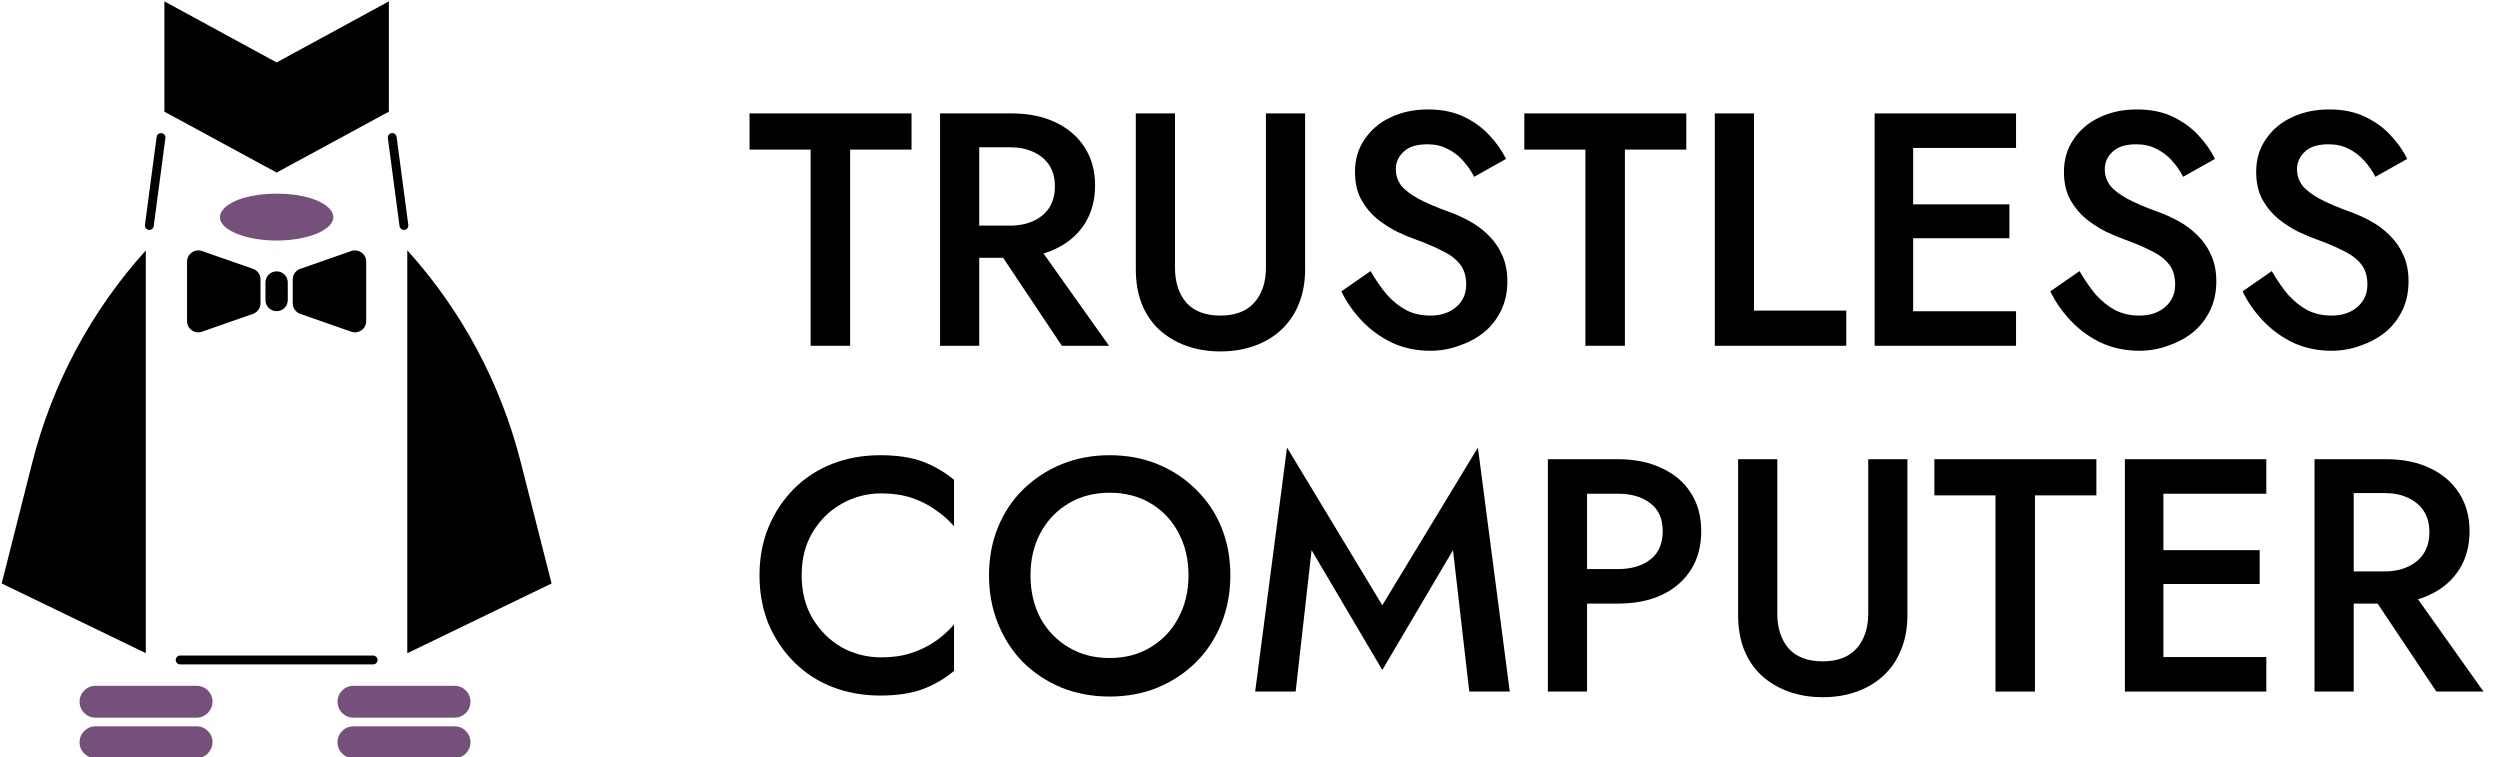 <?xml version="1.0" encoding="UTF-8" standalone="no"?><!DOCTYPE svg PUBLIC "-//W3C//DTD SVG 1.1//EN" "http://www.w3.org/Graphics/SVG/1.1/DTD/svg11.dtd"><svg width="723px" height="219px" version="1.1" xmlns="http://www.w3.org/2000/svg" xmlns:xlink="http://www.w3.org/1999/xlink" xml:space="preserve" xmlns:serif="http://www.serif.com/" style="fill-rule:evenodd;clip-rule:evenodd;stroke-linecap:round;stroke-linejoin:round;stroke-miterlimit:10;"><g><clipPath id="_clip1"><rect x="0" y="0" width="723" height="219"/></clipPath><g clip-path="url(#_clip1)"><path d="M80,49.904l-32.461,-17.613l0,-31.897l32.461,17.664l32.461,-17.664l0,31.897l-32.461,17.613Z" style="fill-rule:nonzero;"/><path d="M46.566,39.766l-3.379,25.447" style="fill:none;fill-rule:nonzero;stroke:#000;stroke-width:2.56px;"/><path d="M113.434,39.766l3.379,25.447" style="fill:none;fill-rule:nonzero;stroke:#000;stroke-width:2.56px;"/><path d="M68.429,67.568c6.4,2.662 16.742,2.662 23.142,0c10.291,-4.301 3.021,-11.571 -11.571,-11.571c-14.592,-0 -21.862,7.321 -11.571,11.571Z" style="fill:#75507b;fill-rule:nonzero;"/><path d="M80,89.994c-1.792,-0 -3.226,-1.434 -3.226,-3.226l0,-5.069c0,-1.792 1.434,-3.225 3.226,-3.225c1.792,-0 3.226,1.433 3.226,3.225l-0,5.069c-0,1.792 -1.434,3.226 -3.226,3.226Z" style="fill-rule:nonzero;"/><path d="M84.659,80.778l0,6.912c0,1.382 0.871,2.611 2.151,3.072l14.796,5.171c2.1,0.717 4.301,-0.819 4.301,-3.072l-0,-17.203c-0,-2.202 -2.201,-3.789 -4.301,-3.072l-14.796,5.171c-1.229,0.409 -2.151,1.638 -2.151,3.021Z" style="fill-rule:nonzero;"/><path d="M75.341,80.778l-0,6.912c-0,1.382 -0.871,2.611 -2.151,3.072l-14.796,5.171c-2.1,0.717 -4.301,-0.819 -4.301,-3.072l-0,-17.203c-0,-2.202 2.201,-3.789 4.301,-3.072l14.796,5.171c1.229,0.409 2.151,1.638 2.151,3.021Z" style="fill-rule:nonzero;"/><path d="M117.786,188.912l41.728,-20.173l-8.858,-34.867c-5.786,-22.886 -17.05,-43.981 -32.87,-61.491l0,116.531Z" style="fill-rule:nonzero;"/><path d="M42.214,188.912l-41.728,-20.173l8.807,-34.816c5.785,-22.886 17.049,-43.981 32.87,-61.491l0,116.48" style="fill-rule:nonzero;"/><path d="M56.858,207.549l-29.236,0c-2.56,0 -4.608,-2.048 -4.608,-4.608c0,-2.56 2.048,-4.608 4.608,-4.608l29.236,0c2.56,0 4.608,2.048 4.608,4.608c-0.052,2.56 -2.1,4.608 -4.608,4.608Z" style="fill:#75507b;fill-rule:nonzero;"/><path d="M56.858,219.274l-29.236,0c-2.56,0 -4.608,-2.048 -4.608,-4.608c0,-2.56 2.048,-4.608 4.608,-4.608l29.236,0c2.56,0 4.608,2.048 4.608,4.608c-0.052,2.508 -2.1,4.608 -4.608,4.608Z" style="fill:#75507b;fill-rule:nonzero;"/><path d="M131.456,207.549l-29.235,0c-2.56,0 -4.608,-2.048 -4.608,-4.608c-0,-2.56 2.048,-4.608 4.608,-4.608l29.235,0c2.56,0 4.608,2.048 4.608,4.608c0,2.56 -2.048,4.608 -4.608,4.608Z" style="fill:#75507b;fill-rule:nonzero;"/><path d="M131.456,219.274l-29.235,0c-2.56,0 -4.608,-2.048 -4.608,-4.608c-0,-2.56 2.048,-4.608 4.608,-4.608l29.235,0c2.56,0 4.608,2.048 4.608,4.608c0,2.508 -2.048,4.608 -4.608,4.608Z" style="fill:#75507b;fill-rule:nonzero;"/><path d="M52.096,190.858l55.808,0" style="fill:none;fill-rule:nonzero;stroke:#000;stroke-width:2.56px;"/><path d="M216.768,43.264l17.664,0l-0,56.736l11.424,0l-0,-56.736l17.76,0l-0,-10.464l-46.848,0l-0,10.464Z" style="fill-rule:nonzero;"/><path d="M285.687,67.936l21.408,32.064l13.632,0l-22.752,-32.064l-12.288,0Zm-13.824,-35.136l0,67.2l11.328,0l0,-67.2l-11.328,0Zm6.72,9.792l13.536,0c2.56,0 4.8,0.448 6.72,1.344c1.984,0.896 3.52,2.176 4.608,3.84c1.088,1.664 1.632,3.712 1.632,6.144c-0,2.368 -0.544,4.416 -1.632,6.144c-1.088,1.664 -2.624,2.944 -4.608,3.84c-1.92,0.896 -4.16,1.344 -6.72,1.344l-13.536,0l0,9.312l14.016,0c4.864,0 9.088,-0.864 12.672,-2.592c3.648,-1.728 6.464,-4.16 8.448,-7.296c1.984,-3.136 2.976,-6.816 2.976,-11.04c-0,-4.224 -0.992,-7.872 -2.976,-10.944c-1.984,-3.136 -4.8,-5.568 -8.448,-7.296c-3.584,-1.728 -7.808,-2.592 -12.672,-2.592l-14.016,0l0,9.792Z" style="fill-rule:nonzero;"/><path d="M328.477,32.8l-0,45.12c-0,3.712 0.576,7.04 1.728,9.984c1.152,2.88 2.816,5.344 4.992,7.392c2.24,2.048 4.864,3.616 7.872,4.704c3.008,1.088 6.304,1.632 9.888,1.632c3.584,0 6.88,-0.544 9.888,-1.632c3.008,-1.088 5.6,-2.656 7.776,-4.704c2.176,-2.048 3.84,-4.512 4.992,-7.392c1.216,-2.944 1.824,-6.272 1.824,-9.984l-0,-45.12l-11.328,0l-0,44.64c-0,4.16 -1.12,7.52 -3.36,10.08c-2.24,2.496 -5.504,3.744 -9.792,3.744c-4.352,0 -7.648,-1.248 -9.888,-3.744c-2.176,-2.56 -3.264,-5.92 -3.264,-10.08l-0,-44.64l-11.328,0Z" style="fill-rule:nonzero;"/><path d="M396.373,78.4l-8.448,5.856c1.472,3.072 3.456,5.92 5.952,8.544c2.496,2.624 5.408,4.736 8.736,6.336c3.392,1.536 7.072,2.304 11.04,2.304c2.88,0 5.632,-0.48 8.256,-1.44c2.688,-0.896 5.088,-2.176 7.2,-3.84c2.112,-1.728 3.776,-3.84 4.992,-6.336c1.216,-2.496 1.824,-5.312 1.824,-8.448c0,-2.944 -0.512,-5.504 -1.536,-7.68c-0.96,-2.176 -2.272,-4.064 -3.936,-5.664c-1.664,-1.664 -3.52,-3.04 -5.568,-4.128c-1.984,-1.088 -3.968,-1.984 -5.952,-2.688c-3.584,-1.28 -6.496,-2.528 -8.736,-3.744c-2.24,-1.216 -3.904,-2.496 -4.992,-3.84c-1.024,-1.408 -1.536,-2.976 -1.536,-4.704c-0,-1.92 0.736,-3.584 2.208,-4.992c1.472,-1.472 3.776,-2.208 6.912,-2.208c2.24,0 4.192,0.448 5.856,1.344c1.728,0.832 3.232,1.984 4.512,3.456c1.28,1.408 2.336,2.944 3.168,4.608l9.216,-5.184c-1.152,-2.368 -2.752,-4.64 -4.8,-6.816c-1.984,-2.176 -4.448,-3.968 -7.392,-5.376c-2.944,-1.408 -6.4,-2.112 -10.368,-2.112c-4.032,0 -7.648,0.768 -10.848,2.304c-3.136,1.472 -5.632,3.584 -7.488,6.336c-1.856,2.688 -2.784,5.824 -2.784,9.408c-0,3.136 0.608,5.824 1.824,8.064c1.216,2.176 2.752,4.032 4.608,5.568c1.856,1.472 3.808,2.72 5.856,3.744c2.048,0.96 3.904,1.728 5.568,2.304c2.816,1.024 5.28,2.08 7.392,3.168c2.176,1.024 3.872,2.304 5.088,3.84c1.216,1.472 1.824,3.456 1.824,5.952c-0,2.624 -0.96,4.768 -2.88,6.432c-1.92,1.664 -4.416,2.496 -7.488,2.496c-2.56,-0 -4.864,-0.512 -6.912,-1.536c-2.048,-1.088 -3.936,-2.592 -5.664,-4.512c-1.664,-1.984 -3.232,-4.256 -4.704,-6.816Z" style="fill-rule:nonzero;"/><path d="M440.831,43.264l17.664,0l0,56.736l11.424,0l0,-56.736l17.759,0l0,-10.464l-46.847,0l0,10.464Z" style="fill-rule:nonzero;"/><path d="M495.926,32.8l0,67.2l38.015,0l0,-10.176l-26.687,0l0,-57.024l-11.328,0Z" style="fill-rule:nonzero;"/><path d="M549.152,100l33.888,0l-0,-9.984l-33.888,0l0,9.984Zm0,-57.216l33.888,0l-0,-9.984l-33.888,0l0,9.984Zm0,26.112l31.968,0l0,-9.792l-31.968,0l0,9.792Zm-7.008,-36.096l0,67.2l11.136,0l0,-67.2l-11.136,0Z" style="fill-rule:nonzero;"/><path d="M601.404,78.4l-8.448,5.856c1.472,3.072 3.456,5.92 5.952,8.544c2.496,2.624 5.408,4.736 8.736,6.336c3.392,1.536 7.072,2.304 11.04,2.304c2.88,0 5.632,-0.48 8.256,-1.44c2.688,-0.896 5.088,-2.176 7.2,-3.84c2.112,-1.728 3.776,-3.84 4.992,-6.336c1.216,-2.496 1.824,-5.312 1.824,-8.448c0,-2.944 -0.512,-5.504 -1.536,-7.68c-0.96,-2.176 -2.272,-4.064 -3.936,-5.664c-1.664,-1.664 -3.52,-3.04 -5.568,-4.128c-1.984,-1.088 -3.968,-1.984 -5.952,-2.688c-3.584,-1.28 -6.496,-2.528 -8.736,-3.744c-2.24,-1.216 -3.904,-2.496 -4.992,-3.84c-1.024,-1.408 -1.536,-2.976 -1.536,-4.704c0,-1.92 0.736,-3.584 2.208,-4.992c1.472,-1.472 3.776,-2.208 6.912,-2.208c2.24,0 4.192,0.448 5.856,1.344c1.728,0.832 3.232,1.984 4.512,3.456c1.28,1.408 2.336,2.944 3.168,4.608l9.216,-5.184c-1.152,-2.368 -2.752,-4.64 -4.8,-6.816c-1.984,-2.176 -4.448,-3.968 -7.392,-5.376c-2.944,-1.408 -6.4,-2.112 -10.368,-2.112c-4.032,0 -7.648,0.768 -10.848,2.304c-3.136,1.472 -5.632,3.584 -7.488,6.336c-1.856,2.688 -2.784,5.824 -2.784,9.408c0,3.136 0.608,5.824 1.824,8.064c1.216,2.176 2.752,4.032 4.608,5.568c1.856,1.472 3.808,2.72 5.856,3.744c2.048,0.96 3.904,1.728 5.568,2.304c2.816,1.024 5.28,2.08 7.392,3.168c2.176,1.024 3.872,2.304 5.088,3.84c1.216,1.472 1.824,3.456 1.824,5.952c0,2.624 -0.96,4.768 -2.88,6.432c-1.92,1.664 -4.416,2.496 -7.488,2.496c-2.56,-0 -4.864,-0.512 -6.912,-1.536c-2.048,-1.088 -3.936,-2.592 -5.664,-4.512c-1.664,-1.984 -3.232,-4.256 -4.704,-6.816Z" style="fill-rule:nonzero;"/><path d="M656.998,78.4l-8.448,5.856c1.472,3.072 3.456,5.92 5.952,8.544c2.496,2.624 5.408,4.736 8.736,6.336c3.392,1.536 7.072,2.304 11.04,2.304c2.88,0 5.632,-0.48 8.256,-1.44c2.688,-0.896 5.088,-2.176 7.2,-3.84c2.112,-1.728 3.776,-3.84 4.992,-6.336c1.216,-2.496 1.824,-5.312 1.824,-8.448c0,-2.944 -0.512,-5.504 -1.536,-7.68c-0.96,-2.176 -2.272,-4.064 -3.936,-5.664c-1.664,-1.664 -3.52,-3.04 -5.568,-4.128c-1.984,-1.088 -3.968,-1.984 -5.952,-2.688c-3.584,-1.28 -6.496,-2.528 -8.736,-3.744c-2.24,-1.216 -3.904,-2.496 -4.992,-3.84c-1.024,-1.408 -1.536,-2.976 -1.536,-4.704c-0,-1.92 0.736,-3.584 2.208,-4.992c1.472,-1.472 3.776,-2.208 6.912,-2.208c2.24,0 4.192,0.448 5.856,1.344c1.728,0.832 3.232,1.984 4.512,3.456c1.28,1.408 2.336,2.944 3.168,4.608l9.216,-5.184c-1.152,-2.368 -2.752,-4.64 -4.8,-6.816c-1.984,-2.176 -4.448,-3.968 -7.392,-5.376c-2.944,-1.408 -6.4,-2.112 -10.368,-2.112c-4.032,0 -7.648,0.768 -10.848,2.304c-3.136,1.472 -5.632,3.584 -7.488,6.336c-1.856,2.688 -2.784,5.824 -2.784,9.408c-0,3.136 0.608,5.824 1.824,8.064c1.216,2.176 2.752,4.032 4.608,5.568c1.856,1.472 3.808,2.72 5.856,3.744c2.048,0.96 3.904,1.728 5.568,2.304c2.816,1.024 5.28,2.08 7.392,3.168c2.176,1.024 3.872,2.304 5.088,3.84c1.216,1.472 1.824,3.456 1.824,5.952c0,2.624 -0.96,4.768 -2.88,6.432c-1.92,1.664 -4.416,2.496 -7.488,2.496c-2.56,-0 -4.864,-0.512 -6.912,-1.536c-2.048,-1.088 -3.936,-2.592 -5.664,-4.512c-1.664,-1.984 -3.232,-4.256 -4.704,-6.816Z" style="fill-rule:nonzero;"/><path d="M231.84,166.4c0,-4.8 1.056,-8.96 3.168,-12.48c2.176,-3.584 4.992,-6.336 8.448,-8.256c3.52,-1.984 7.328,-2.976 11.424,-2.976c3.2,-0 6.08,0.416 8.64,1.248c2.56,0.832 4.864,1.984 6.912,3.456c2.112,1.408 3.936,3.008 5.472,4.8l0,-13.44c-2.816,-2.304 -5.856,-4.064 -9.12,-5.28c-3.264,-1.216 -7.36,-1.824 -12.288,-1.824c-4.928,0 -9.536,0.832 -13.824,2.496c-4.224,1.664 -7.904,4.064 -11.04,7.2c-3.136,3.136 -5.6,6.848 -7.392,11.136c-1.728,4.224 -2.592,8.864 -2.592,13.92c0,5.056 0.864,9.728 2.592,14.016c1.792,4.224 4.256,7.904 7.392,11.04c3.136,3.136 6.816,5.536 11.04,7.2c4.288,1.664 8.896,2.496 13.824,2.496c4.928,0 9.024,-0.608 12.288,-1.824c3.264,-1.216 6.304,-2.976 9.12,-5.28l0,-13.44c-1.536,1.792 -3.36,3.424 -5.472,4.896c-2.048,1.408 -4.352,2.528 -6.912,3.36c-2.56,0.832 -5.44,1.248 -8.64,1.248c-4.096,0 -7.904,-0.96 -11.424,-2.88c-3.456,-1.984 -6.272,-4.768 -8.448,-8.352c-2.112,-3.584 -3.168,-7.744 -3.168,-12.48Z" style="fill-rule:nonzero;"/><path d="M298.023,166.4c0,-4.608 0.96,-8.704 2.88,-12.288c1.984,-3.648 4.704,-6.496 8.16,-8.544c3.456,-2.048 7.392,-3.072 11.808,-3.072c4.544,0 8.512,1.024 11.904,3.072c3.456,2.048 6.144,4.896 8.064,8.544c1.92,3.584 2.88,7.68 2.88,12.288c-0,4.608 -0.992,8.736 -2.976,12.384c-1.92,3.584 -4.608,6.4 -8.064,8.448c-3.392,2.048 -7.328,3.072 -11.808,3.072c-4.416,0 -8.352,-1.024 -11.808,-3.072c-3.456,-2.048 -6.176,-4.864 -8.16,-8.448c-1.92,-3.648 -2.88,-7.776 -2.88,-12.384Zm-12,0c0,4.992 0.864,9.632 2.592,13.92c1.728,4.288 4.128,8 7.2,11.136c3.136,3.136 6.848,5.6 11.136,7.392c4.288,1.728 8.928,2.592 13.92,2.592c5.056,0 9.696,-0.864 13.92,-2.592c4.288,-1.792 8,-4.256 11.136,-7.392c3.136,-3.136 5.568,-6.848 7.296,-11.136c1.728,-4.288 2.592,-8.928 2.592,-13.92c-0,-5.056 -0.864,-9.696 -2.592,-13.92c-1.728,-4.224 -4.192,-7.872 -7.392,-10.944c-3.136,-3.136 -6.816,-5.568 -11.04,-7.296c-4.224,-1.728 -8.864,-2.592 -13.92,-2.592c-4.928,0 -9.536,0.864 -13.824,2.592c-4.224,1.728 -7.936,4.16 -11.136,7.296c-3.136,3.072 -5.568,6.72 -7.296,10.944c-1.728,4.224 -2.592,8.864 -2.592,13.92Z" style="fill-rule:nonzero;"/><path d="M379.312,159.104l20.448,34.656l20.448,-34.656l4.704,40.896l11.712,0l-9.216,-70.56l-27.648,45.6l-27.552,-45.6l-9.216,70.56l11.712,0l4.608,-40.896Z" style="fill-rule:nonzero;"/><path d="M447.644,132.8l0,67.2l11.328,0l0,-67.2l-11.328,0Zm6.72,9.984l13.536,-0c3.904,-0 7.04,0.928 9.408,2.784c2.368,1.792 3.552,4.48 3.552,8.064c-0,3.584 -1.184,6.304 -3.552,8.16c-2.368,1.856 -5.504,2.784 -9.408,2.784l-13.536,0l-0,9.984l13.536,0c4.864,0 9.088,-0.832 12.672,-2.496c3.648,-1.728 6.464,-4.16 8.448,-7.296c1.984,-3.136 2.976,-6.848 2.976,-11.136c-0,-4.288 -0.992,-7.968 -2.976,-11.04c-1.984,-3.136 -4.8,-5.536 -8.448,-7.2c-3.584,-1.728 -7.808,-2.592 -12.672,-2.592l-13.536,0l-0,9.984Z" style="fill-rule:nonzero;"/><path d="M502.664,132.8l0,45.12c0,3.712 0.576,7.04 1.728,9.984c1.152,2.88 2.816,5.344 4.992,7.392c2.24,2.048 4.864,3.616 7.872,4.704c3.008,1.088 6.304,1.632 9.888,1.632c3.584,-0 6.88,-0.544 9.888,-1.632c3.008,-1.088 5.6,-2.656 7.776,-4.704c2.176,-2.048 3.84,-4.512 4.992,-7.392c1.216,-2.944 1.824,-6.272 1.824,-9.984l0,-45.12l-11.328,0l0,44.64c0,4.16 -1.12,7.52 -3.36,10.08c-2.24,2.496 -5.504,3.744 -9.792,3.744c-4.352,0 -7.648,-1.248 -9.888,-3.744c-2.176,-2.56 -3.264,-5.92 -3.264,-10.08l0,-44.64l-11.328,0Z" style="fill-rule:nonzero;"/><path d="M559.424,143.264l17.664,0l0,56.736l11.424,0l0,-56.736l17.76,0l0,-10.464l-46.848,0l0,10.464Z" style="fill-rule:nonzero;"/><path d="M621.527,200l33.888,0l-0,-9.984l-33.888,0l0,9.984Zm0,-57.216l33.888,0l-0,-9.984l-33.888,0l0,9.984Zm0,26.112l31.968,0l0,-9.792l-31.968,0l0,9.792Zm-7.008,-36.096l0,67.2l11.136,0l0,-67.2l-11.136,0Z" style="fill-rule:nonzero;"/><path d="M683.187,167.936l21.408,32.064l13.632,0l-22.752,-32.064l-12.288,0Zm-13.824,-35.136l0,67.2l11.328,0l0,-67.2l-11.328,0Zm6.72,9.792l13.536,0c2.56,0 4.8,0.448 6.72,1.344c1.984,0.896 3.52,2.176 4.608,3.84c1.088,1.664 1.632,3.712 1.632,6.144c0,2.368 -0.544,4.416 -1.632,6.144c-1.088,1.664 -2.624,2.944 -4.608,3.84c-1.92,0.896 -4.16,1.344 -6.72,1.344l-13.536,-0l-0,9.312l14.016,-0c4.864,-0 9.088,-0.864 12.672,-2.592c3.648,-1.728 6.464,-4.16 8.448,-7.296c1.984,-3.136 2.976,-6.816 2.976,-11.04c0,-4.224 -0.992,-7.872 -2.976,-10.944c-1.984,-3.136 -4.8,-5.568 -8.448,-7.296c-3.584,-1.728 -7.808,-2.592 -12.672,-2.592l-14.016,-0l-0,9.792Z" style="fill-rule:nonzero;"/></g></g></svg>